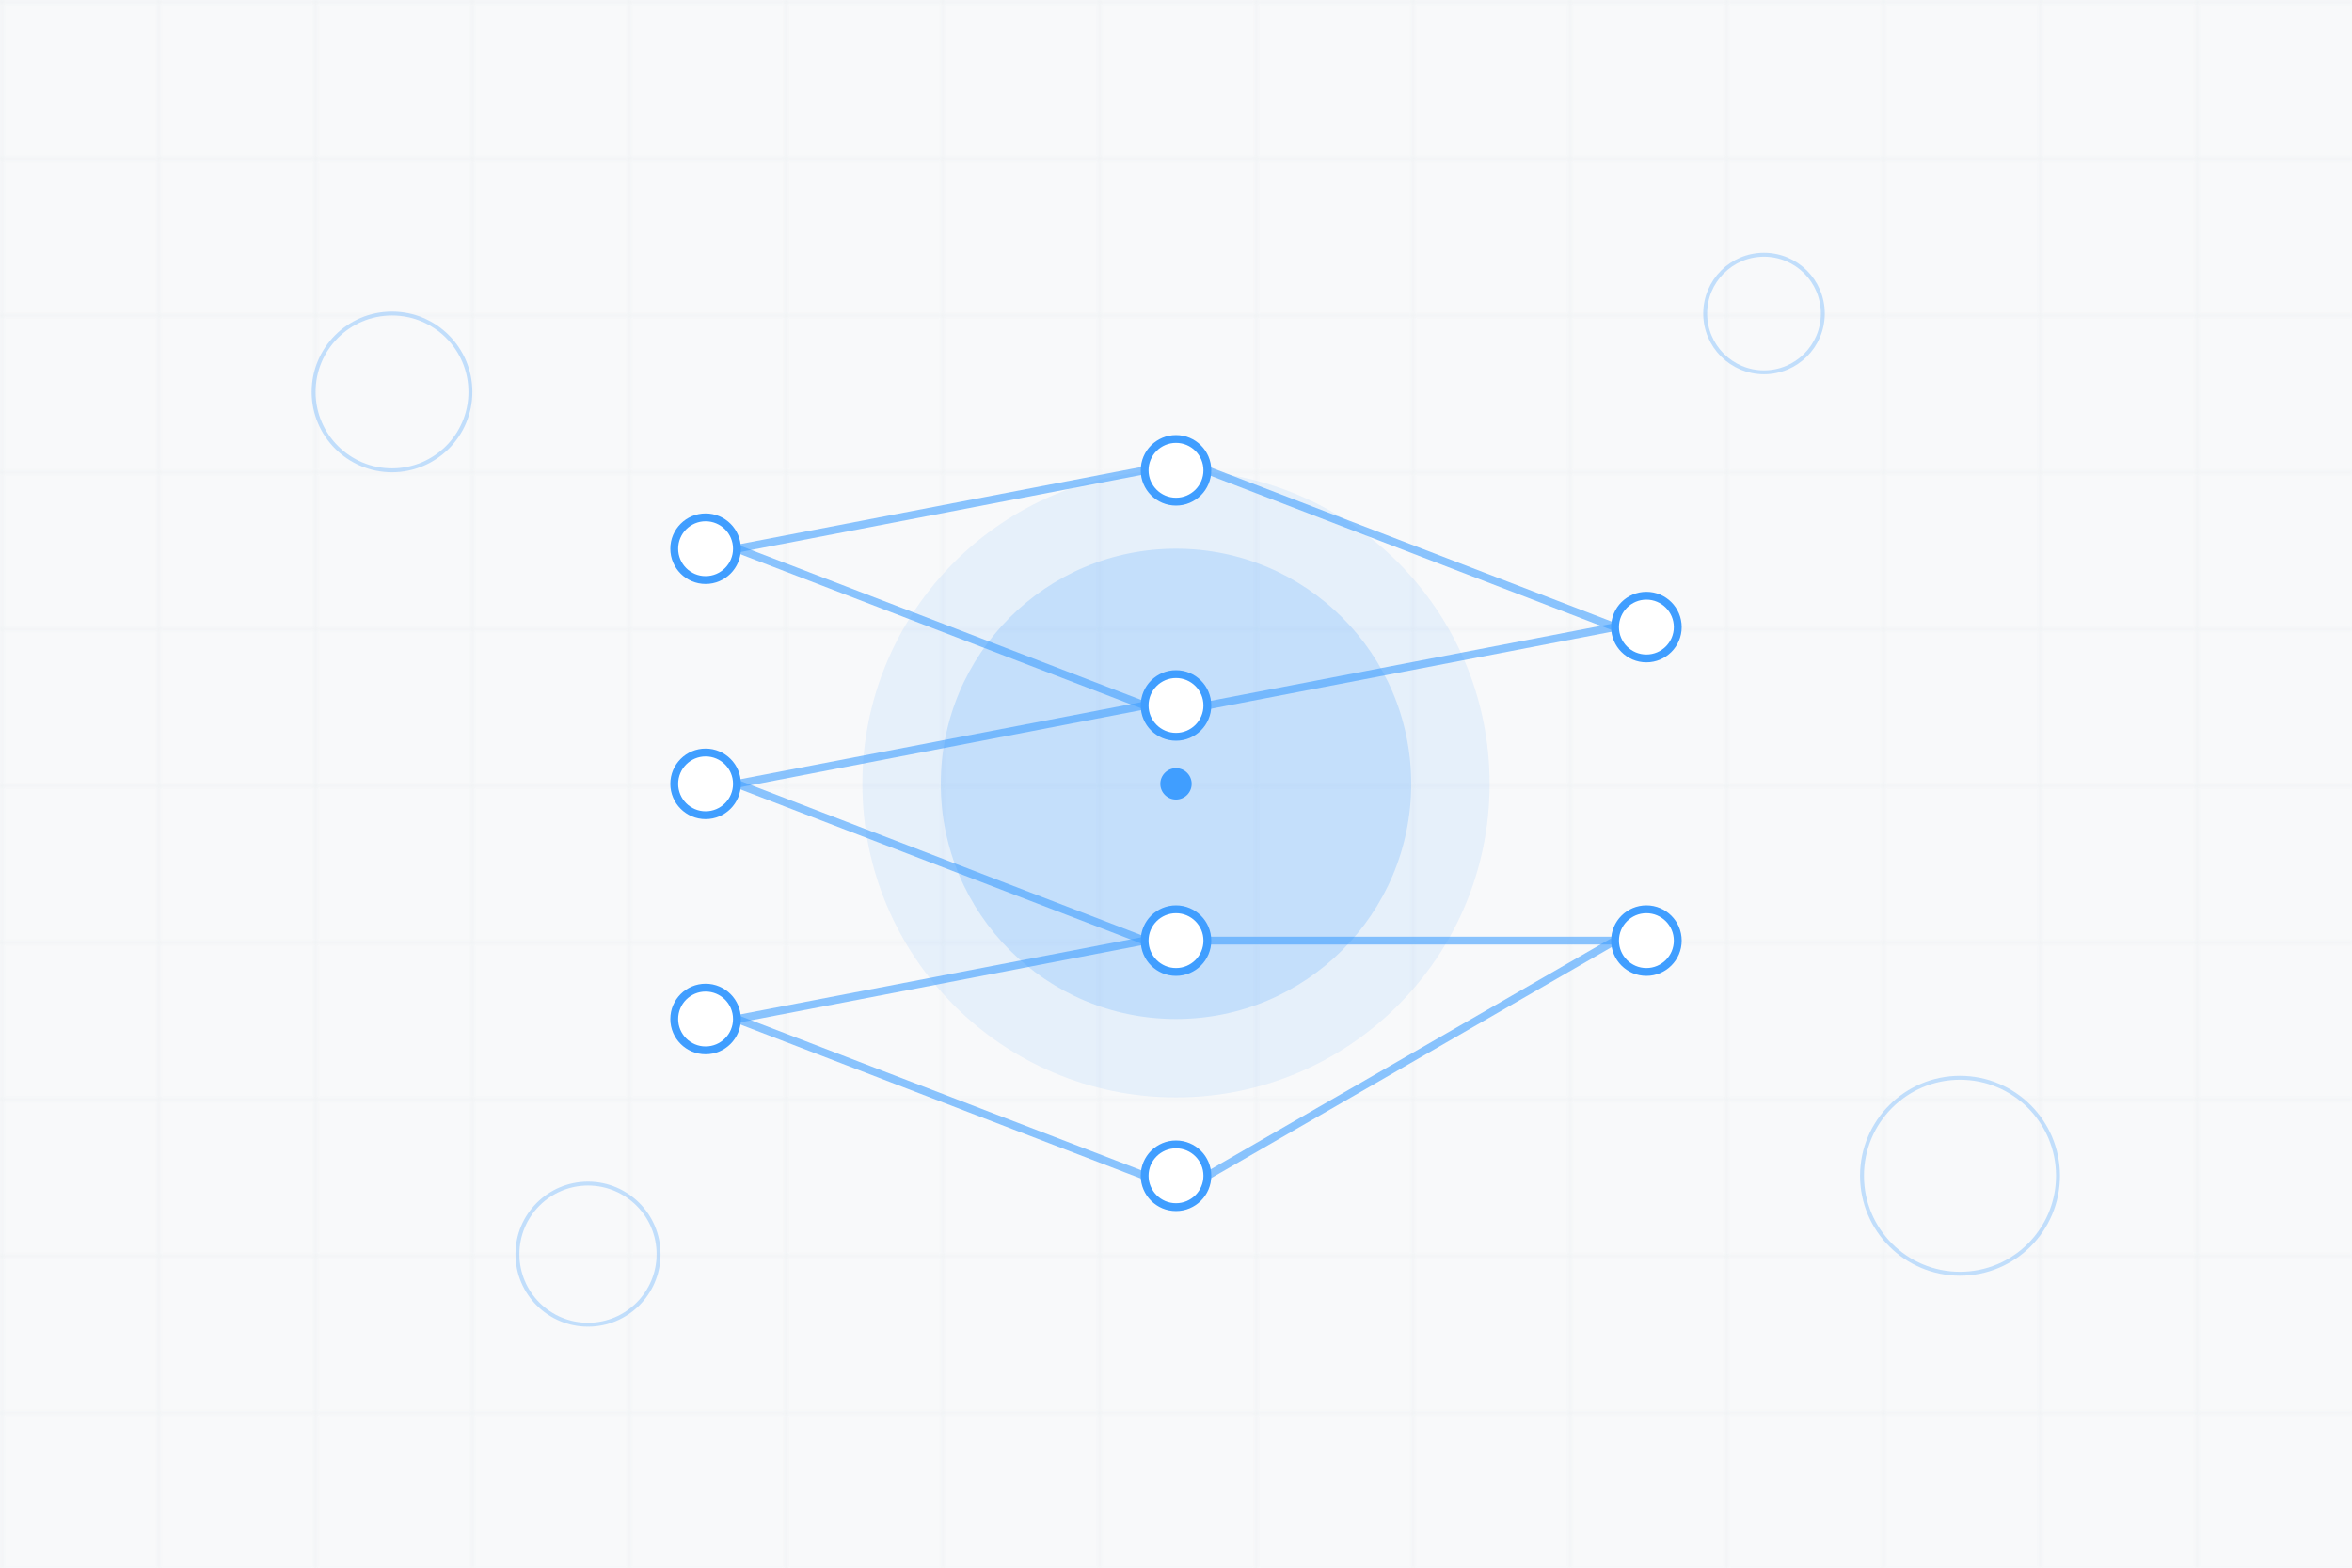 <?xml version="1.0" encoding="UTF-8"?>
<svg width="600" height="400" viewBox="0 0 600 400" xmlns="http://www.w3.org/2000/svg">
    <!-- 背景 -->
    <rect width="600" height="400" fill="#f8f9fa"/>
    
    <!-- 装饰性网格 -->
    <pattern id="grid" width="40" height="40" patternUnits="userSpaceOnUse">
        <path d="M 40 0 L 0 0 0 40" fill="none" stroke="#e9ecef" stroke-width="0.5"/>
    </pattern>
    <rect width="600" height="400" fill="url(#grid)"/>
    
    <!-- 中心圆形 -->
    <circle cx="300" cy="200" r="80" fill="#409EFF" opacity="0.1"/>
    <circle cx="300" cy="200" r="60" fill="#409EFF" opacity="0.2"/>
    
    <!-- 连接线和节点 - 代表神经网络 -->
    <g stroke="#409EFF" stroke-width="2">
        <!-- 左侧节点 -->
        <circle cx="180" cy="140" r="8" fill="white"/>
        <circle cx="180" cy="200" r="8" fill="white"/>
        <circle cx="180" cy="260" r="8" fill="white"/>
        
        <!-- 中间节点 -->
        <circle cx="300" cy="120" r="8" fill="white"/>
        <circle cx="300" cy="180" r="8" fill="white"/>
        <circle cx="300" cy="240" r="8" fill="white"/>
        <circle cx="300" cy="300" r="8" fill="white"/>
        
        <!-- 右侧节点 -->
        <circle cx="420" cy="160" r="8" fill="white"/>
        <circle cx="420" cy="240" r="8" fill="white"/>
        
        <!-- 连接线 -->
        <g stroke-opacity="0.6">
            <!-- 左到中的连接 -->
            <line x1="188" y1="140" x2="292" y2="120"/>
            <line x1="188" y1="140" x2="292" y2="180"/>
            <line x1="188" y1="200" x2="292" y2="180"/>
            <line x1="188" y1="200" x2="292" y2="240"/>
            <line x1="188" y1="260" x2="292" y2="240"/>
            <line x1="188" y1="260" x2="292" y2="300"/>
            
            <!-- 中到右的连接 -->
            <line x1="308" y1="120" x2="412" y2="160"/>
            <line x1="308" y1="180" x2="412" y2="160"/>
            <line x1="308" y1="240" x2="412" y2="240"/>
            <line x1="308" y1="300" x2="412" y2="240"/>
        </g>
    </g>
    
    <!-- 装饰性元素 -->
    <g fill="none" stroke="#409EFF" stroke-width="1">
        <circle cx="100" cy="100" r="20" opacity="0.3"/>
        <circle cx="500" cy="300" r="25" opacity="0.3"/>
        <circle cx="450" cy="80" r="15" opacity="0.3"/>
        <circle cx="150" cy="320" r="18" opacity="0.3"/>
    </g>
    
    <!-- 动态效果 - 浮动圆点 -->
    <circle cx="300" cy="200" r="4" fill="#409EFF">
        <animate attributeName="r" values="4;6;4" dur="2s" repeatCount="indefinite"/>
        <animate attributeName="opacity" values="1;0.6;1" dur="2s" repeatCount="indefinite"/>
    </circle>
</svg> 